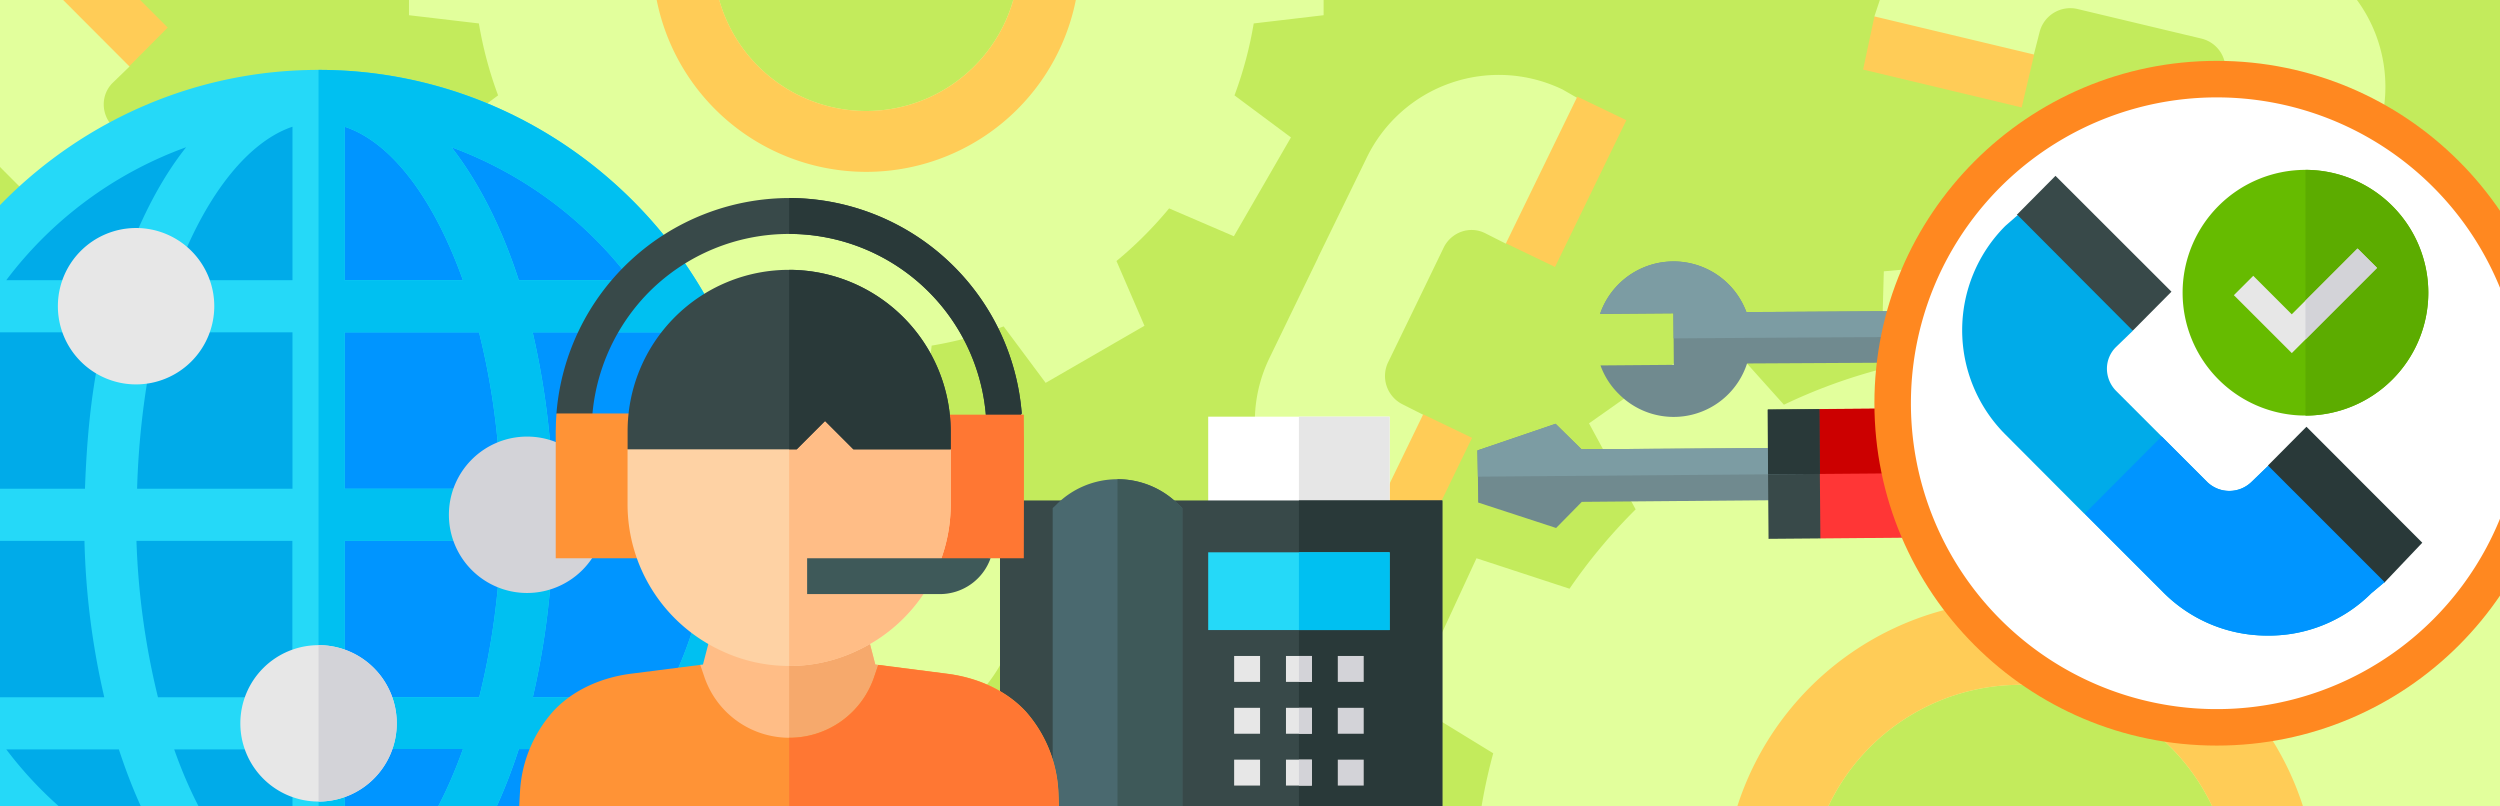 <svg id="Layer_1" data-name="Layer 1" xmlns="http://www.w3.org/2000/svg" xmlns:xlink="http://www.w3.org/1999/xlink" viewBox="0 0 930 300"><defs><style>.cls-1{fill:none;}.cls-2{fill:#c3eb5c;}.cls-3{clip-path:url(#clip-path);}.cls-4{fill:#e2ff9c;}.cls-5{fill:#ffcc57;}.cls-6{clip-path:url(#clip-path-2);}.cls-7{fill:#708a8f;}.cls-8{fill:#7c9ca3;}.cls-9{fill:#ff3636;}.cls-10{fill:#c00;}.cls-11{fill:#384949;}.cls-12{fill:#293939;}.cls-13{fill:#ff8820;}.cls-14{fill:#fff;}.cls-15{fill:#00abe9;}.cls-16{fill:#0095ff;}.cls-17{fill:#25d9f8;}.cls-18{fill:#00c0f1;}.cls-19{fill:#d3d3d8;}.cls-20{fill:#e7e7e7;}.cls-21{fill:#e6e6e6;}.cls-22{fill:#4a696f;}.cls-23{fill:#3e5959;}.cls-24{fill:#ffbd86;}.cls-25{fill:#f6a96c;}.cls-26{fill:#f73;}.cls-27{fill:#ff9336;}.cls-28{fill:#fed2a4;}.cls-29{clip-path:url(#clip-path-4);}.cls-30{fill:#6b0;}.cls-31{fill:#5cac00;}</style><clipPath id="clip-path"><rect class="cls-1" width="930" height="300"/></clipPath><clipPath id="clip-path-2"><rect class="cls-1" x="615.58" y="43.03" width="165.02" height="164.63" transform="translate(119.12 535.02) rotate(-45.46)"/></clipPath><clipPath id="clip-path-4"><rect class="cls-1" x="730" y="63.06" width="173.47" height="173.88"/></clipPath></defs><title>обслуживание_атс-01</title><rect id="Background_1" data-name="Background 1" class="cls-2" width="930" height="300"/><g class="cls-3"><path class="cls-4" d="M466.37-39.85a145.65,145.65,0,0,0-7.15-26.76l21-15.63L459-119,434.9-108.65a147,147,0,0,0-19.57-19.58l10.36-24.06-36.76-21.23-15.64,21a144.91,144.91,0,0,0-26.76-7.15l-3.06-26H301l-3.06,26a145.65,145.65,0,0,0-26.76,7.15l-15.63-21-36.76,21.23,10.36,24.06a147,147,0,0,0-19.58,19.57L185.52-119,164.29-82.25l21,15.64a144.91,144.91,0,0,0-7.15,26.76l-26,3.06V5.66l26,3.06a145.65,145.65,0,0,0,7.15,26.76l-21,15.63,21.23,36.76,24.06-10.36A147,147,0,0,0,229.15,97.1l-10.36,24.06,36.76,21.23,15.64-21A144.74,144.74,0,0,0,298,128.57l3.06,26h42.46l3.06-26a145.79,145.79,0,0,0,26.77-7.15l15.63,21,36.76-21.23L415.33,97.1a147,147,0,0,0,19.58-19.58L459,87.88l21.23-36.76-21-15.64a144.91,144.91,0,0,0,7.15-26.76l26-3.06V-36.79ZM379.1-15.57a56.86,56.86,0,0,1-56.86,56.86,56.86,56.86,0,0,1-56.86-56.86,56.86,56.86,0,0,1,56.86-56.86A56.86,56.86,0,0,1,379.1-15.57Z"/><path class="cls-5" d="M401.75-15.57a79.5,79.5,0,0,0-79.5-79.5,79.5,79.5,0,0,0-79.5,79.5,79.5,79.5,0,0,0,79.5,79.5A79.5,79.5,0,0,0,401.75-15.57Zm-22.64,0a56.86,56.86,0,0,1-56.86,56.86,56.86,56.86,0,0,1-56.86-56.86,56.86,56.86,0,0,1,56.86-56.86A56.86,56.86,0,0,1,379.1-15.57Z"/><path class="cls-4" d="M948,282.13A202.47,202.47,0,0,0,934.75,246l27.07-24.27-34-48.24-32,17.35a204.29,204.29,0,0,0-29.55-24.66l11.33-34.6L824,106.78l-19,31a201.44,201.44,0,0,0-37.95-6.55l-7.49-35.61-58.78,5.31-1,36.38a202.47,202.47,0,0,0-36.16,13.25l-24.27-27.07-48.24,34,17.35,32A204.29,204.29,0,0,0,583.86,219l-34.6-11.33-24.78,53.55,31,19a201.44,201.44,0,0,0-6.55,37.95l-35.61,7.49,5.31,58.78,36.38,1a202.47,202.47,0,0,0,13.25,36.16L541.17,445.9l34,48.24,32-17.35a204.29,204.29,0,0,0,29.55,24.66L625.4,536,679,560.83l19-31a201.2,201.2,0,0,0,37.95,6.55L743.41,572l58.78-5.31,1-36.38a202.66,202.66,0,0,0,36.16-13.25l24.27,27.07,48.24-34-17.35-32a204.33,204.33,0,0,0,24.65-29.56l34.6,11.33,24.78-53.55-31-19a201.44,201.44,0,0,0,6.55-37.95l35.61-7.49-5.31-58.78ZM830.22,326.68a79,79,0,1,1-85.84-71.6A79,79,0,0,1,830.22,326.68Z"/><path class="cls-5" d="M861.57,323.85a110.52,110.52,0,1,0-100.12,120A110.52,110.52,0,0,0,861.57,323.85Zm-31.35,2.83a79,79,0,1,1-85.84-71.6A79,79,0,0,1,830.22,326.68Z"/><path class="cls-4" d="M119.81,258.43a99,99,0,0,0-4.86-18.19l14.25-10.63-14.43-25-16.35,7a99.88,99.88,0,0,0-13.3-13.31l7-16.35-25-14.43L56.54,181.83A98.49,98.49,0,0,0,38.35,177L36.28,159.3H7.42L5.34,177a99,99,0,0,0-18.19,4.86l-10.63-14.25-25,14.43,7,16.35a99.88,99.88,0,0,0-13.31,13.3l-16.35-7-14.43,25,14.25,10.63a98.49,98.49,0,0,0-4.86,18.19l-17.67,2.08v28.85l17.67,2.08a99,99,0,0,0,4.86,18.19L-85.5,320.26l14.43,25,16.35-7a99.88,99.88,0,0,0,13.3,13.31l-7,16.35,25,14.43L-12.84,368a98.37,98.37,0,0,0,18.19,4.86l2.08,17.67H36.28l2.08-17.67A99.09,99.09,0,0,0,56.55,368l10.63,14.25,25-14.43-7-16.35A99.9,99.9,0,0,0,98.42,338.2l16.35,7,14.43-25-14.25-10.63a98.49,98.49,0,0,0,4.86-18.19l17.67-2.08V260.51ZM60.5,274.93a38.65,38.65,0,1,1-38.65-38.65A38.65,38.65,0,0,1,60.5,274.93Z"/><path class="cls-5" d="M75.89,274.93a54,54,0,1,0-54,54A54,54,0,0,0,75.89,274.93Zm-15.39,0a38.65,38.65,0,1,1-38.65-38.65A38.65,38.65,0,0,1,60.5,274.93Z"/><path class="cls-5" d="M98.17,74.64l2.63,16.93L127,117.8l14.25,0,14-14.65L112.33,60.21,98.08,74.57Zm0,0"/><path class="cls-5" d="M5.51-18,6.84-2.4,31.06,21.81l17,2.86L62.39,10.26,19.47-32.66,5.15-18.23Zm0,0"/><path class="cls-4" d="M141.32,117.75,98.2,74.64,91.94,80.7a11.78,11.78,0,0,1-16.27,0L58.79,63.83,41.92,47a11.72,11.72,0,0,1-3.33-8.19,11.24,11.24,0,0,1,3.33-8l6.27-6.06L5.54-18,1-14.08a54.59,54.59,0,0,0,0,77.2l29.2,29.3h.1l29.21,29.2a54.2,54.2,0,0,0,38.7,16,53.58,53.58,0,0,0,38.2-15.66l4.62-3.86Zm0,0"/><path class="cls-5" d="M529.37,154.23l-15.13,8L498,195.64l4.69,13.46,18.42,8.39,26.49-54.61-18.24-8.77Zm0,0"/><path class="cls-5" d="M586.56,36.32,572.23,42.7,557.29,73.51l2.88,17,18.3,8.8L605,44.72l-18.32-8.81Zm0,0"/><path class="cls-4" d="M502.76,209.12l26.61-54.86-7.78-3.93A11.78,11.78,0,0,1,516.27,135l10.42-21.47L537.1,92a11.72,11.72,0,0,1,6.64-5.83,11.24,11.24,0,0,1,8.64.53l7.78,3.93,26.42-54.29-5.21-3a54.59,54.59,0,0,0-72.94,25.29L490.29,95.83l0,.09-18,37.16a54.2,54.2,0,0,0-2.41,41.8,53.58,53.58,0,0,0,27.31,31l5.16,3.1Zm0,0"/><path class="cls-5" d="M756.63,20.26l-11.11-13L709.44-1.4,697.3,6.08l-4.23,19.8,59,14.1,4.63-19.7Zm0,0"/><path class="cls-5" d="M884.09,50.7l-9.31-12.62-33.31-8-16,6.48-4.64,19.77,59,14.1,4.65-19.79Zm0,0"/><path class="cls-4" d="M697.3,6.11l59.3,14.16,2.16-8.45a11.78,11.78,0,0,1,13.86-8.52l23.21,5.54,23.21,5.54a11.72,11.72,0,0,1,7.13,5.23,11.24,11.24,0,0,1,1.34,8.55l-2.17,8.45,58.71,14.09L885.87,45A54.59,54.59,0,0,0,845.46-20.8l-40.22-9.68-.09.05L765-40a54.2,54.2,0,0,0-41.33,6.66A53.58,53.58,0,0,0,699.3,0l-1.91,5.71Zm0,0"/><path class="cls-5" d="M316.49,218.37l17,1.74,32-18.73,3.59-13.79-10.64-17.22L306.12,201l10.28,17.43Zm0,0"/><path class="cls-5" d="M203.37,284.52l15.45,2.67,29.56-17.29,7.08-15.75-10.32-17.49-52.39,30.65,10.33,17.51Zm0,0"/><path class="cls-4" d="M369.13,187.56,316.5,218.34l4.28,7.6a11.78,11.78,0,0,1-4.12,15.74l-20.6,12-20.6,12a11.72,11.72,0,0,1-8.76,1.15,11.24,11.24,0,0,1-6.88-5.25l-4.28-7.6-52.16,30.42,2.66,5.4a54.59,54.59,0,0,0,74.68,19.56l35.75-20.82,0-.1,35.65-20.85a54.2,54.2,0,0,0,25.25-33.39,53.58,53.58,0,0,0-5.47-40.92l-2.57-5.45Zm0,0"/></g><g class="cls-6"><path class="cls-7" d="M595.23,116.76l27.28-.22.15,19.18-27.28.22a28.28,28.28,0,0,0,6.93,10.74,28.68,28.68,0,0,0,47.59-11.47l96.42-.53a28.82,28.82,0,0,0,54.46-.44l-27.28.22-.15-19.18,27.28-.22a28.85,28.85,0,0,0-54.44.45l-96.53.61a28.9,28.9,0,0,0-54.42.64Zm0,0"/><path class="cls-8" d="M595.23,116.76l27.28-.22.08,9.35c45-.36,107-.61,150.84-1l-.08-9.64,27.28-.22a28.85,28.85,0,0,0-54.44.45l-96.53.61a28.9,28.9,0,0,0-54.42.64Zm0,0"/></g><path class="cls-9" d="M677.18,200.29l71.62-.62-.15-24-.29-24.1-71.56.58L669,162.29l.26,31.81Zm0,0"/><path class="cls-10" d="M669.08,176.36l79.56-.64-.29-24.1-71.56.58L669,162.29Zm0,0"/><path class="cls-7" d="M578.87,196.41l9.56-9.72,80.82-.7,2.52-9.66,2.53-9.76-86,.56-9.62-9.47-29.07,9.91.18,9.73.08,9.64Zm0,0"/><path class="cls-11" d="M657.9,200.45l19.28-.16-.39-48.1-19.18.16.1,24.1Zm0,0"/><path class="cls-8" d="M549.76,177.32l122-1,2.53-9.76-86,.56-9.62-9.47-29.07,9.91Zm0,0"/><path class="cls-12" d="M657.71,176.45l19.28-.15-.19-24.1-19.18.16Zm0,0"/><g class="cls-3"><circle class="cls-13" cx="824.64" cy="150" r="127.36"/><path class="cls-14" d="M824.64,36.23A113.78,113.78,0,1,1,710.86,150,113.77,113.77,0,0,1,824.64,36.23Z"/><path class="cls-15" d="M274.3,191.5c0,85.72-70.08,155.8-155.8,155.8S-37.3,277.22-37.3,191.5,32.78,35.7,118.5,35.7s155.8,70.08,155.8,155.8Zm0,0"/><path class="cls-16" d="M274.3,191.5c0,85.72-70.08,155.8-155.8,155.8V35.7c85.72,0,155.8,70.08,155.8,155.8Zm0,0"/><path class="cls-17" d="M118.5,26C27.54,26-47,100.54-47,191.5S27.54,357,118.5,357,284,282.46,284,191.5,209.46,26,118.5,26Zm116.17,78.23H193c-6.4-19.78-14.93-36.46-25-49.45a147.87,147.87,0,0,1,66.72,49.45ZM128.2,47.14c17.65,5.82,33.36,27.22,44,57.09h-44ZM-10.09,123.62H31.23V104.23H2.33A146.07,146.07,0,0,1,69.24,54.77c-8,10.08-14.93,22.69-20.75,37.43l18,7.18C77.38,71.45,92.7,52.57,108.8,47.14v57.09H70v19.39H108.8V181.8H51a305.11,305.11,0,0,1,5-46.94L37.23,131c-3.49,16.29-5,33.36-5.62,50.81H-27c1.35-20.95,7.63-40.53,16.94-58.18Zm0,135.76C-19.4,241.73-25.67,222.14-27,201.2H31.42a285.5,285.5,0,0,0,7.37,58.18ZM2.33,278.77H44.22C50.62,298.36,59,315.24,69,328A146.16,146.16,0,0,1,2.33,278.77ZM168,328.23c10.09-13,18.62-29.8,25-49.58h41.7A148.19,148.19,0,0,1,168,328.23Zm79.13-68.85H198.21a296,296,0,0,0,7-47.91l-19.39-1.17a270.62,270.62,0,0,1-7.56,49.07H137.89v19.27h34.33c-10.67,29.87-26.38,51.39-44,57.21V288.47H108.8v47.38c-17.65-5.62-33.55-27.41-44-57.08H99.11V259.38H58.76a282.87,282.87,0,0,1-8-58.18h58v48.49H128.2V201.2h48.49V181.8H128.2V123.62h50a270.8,270.8,0,0,1,7.56,49.07l19.39-1.17a295.91,295.91,0,0,0-7-47.9h48.87c9.31,17.65,15.58,37.24,16.94,58.18H215.47v19.27H264a145.26,145.26,0,0,1-16.94,58.31Zm0,0"/><path class="cls-18" d="M118.5,26V249.68h9.7V201.2h48.49V181.8H128.2V123.62h50a270.8,270.8,0,0,1,7.56,49.07l19.39-1.17a295.91,295.91,0,0,0-7-47.9h48.87c9.31,17.65,15.58,37.24,16.94,58.18H215.47v19.27H264a145.3,145.3,0,0,1-16.94,58.31H198.21a296,296,0,0,0,7-47.91l-19.39-1.17a270.62,270.62,0,0,1-7.56,49.07H137.89v19.27h34.33c-10.67,29.87-26.38,51.39-44,57.21V288.47h-9.7V357c91,0,165.5-74.54,165.5-165.5S209.46,26,118.5,26Zm9.7,78.23V47.14c17.65,5.82,33.36,27.22,44,57.09Zm64.78,0c-6.4-19.78-14.93-36.46-25-49.45a147.87,147.87,0,0,1,66.72,49.45Zm-25,224c10.09-13,18.62-29.8,25-49.58h41.7A148.19,148.19,0,0,1,168,328.23Zm0,0"/><path class="cls-19" d="M196.08,220.59a29.09,29.09,0,1,1,29.09-29.09,29.12,29.12,0,0,1-29.09,29.09Zm0,0"/><path class="cls-20" d="M118.5,240a29.09,29.09,0,1,0,29.09,29.09A29.05,29.05,0,0,0,118.5,240Zm0,0"/><path class="cls-20" d="M50.62,143a29.09,29.09,0,1,1,29.09-29.09A29.12,29.12,0,0,1,50.62,143Zm0,0"/><path class="cls-19" d="M147.59,269.08a29.05,29.05,0,0,1-29.09,29.09V240a29.05,29.05,0,0,1,29.09,29.09Zm0,0"/><rect class="cls-14" x="449.45" y="155" width="67.49" height="40.82"/><rect class="cls-21" x="483.2" y="155" width="33.75" height="40.82"/><path class="cls-11" d="M372,186.17V311.51H536.55V186.17Zm0,0"/><rect class="cls-12" x="483.2" y="186.17" width="53.35" height="125.34"/><rect class="cls-20" x="459.1" y="244.02" width="9.64" height="9.64"/><rect class="cls-20" x="459.1" y="263.31" width="9.64" height="9.64"/><rect class="cls-20" x="459.1" y="282.59" width="9.64" height="9.64"/><rect class="cls-20" x="478.38" y="244.02" width="9.64" height="9.64"/><rect class="cls-20" x="478.38" y="263.31" width="9.64" height="9.64"/><rect class="cls-20" x="478.38" y="282.59" width="9.64" height="9.64"/><rect class="cls-19" x="497.66" y="244.02" width="9.64" height="9.64"/><rect class="cls-19" x="497.66" y="263.31" width="9.64" height="9.64"/><rect class="cls-19" x="497.66" y="282.59" width="9.64" height="9.64"/><path class="cls-22" d="M438.37,187.62a32.12,32.12,0,0,0-45.31,0L391.6,189V308.72l1.45,1.35a31.89,31.89,0,0,0,45.31,0l1.45-1.35V189Zm0,0"/><rect class="cls-17" x="449.45" y="205.46" width="67.49" height="28.92"/><rect class="cls-19" x="483.2" y="244.02" width="4.82" height="9.64"/><rect class="cls-19" x="483.2" y="263.31" width="4.82" height="9.64"/><rect class="cls-19" x="483.2" y="282.59" width="4.82" height="9.64"/><rect class="cls-18" x="483.2" y="205.46" width="33.75" height="28.92"/><path class="cls-23" d="M439.81,189V308.72l-1.45,1.35a32,32,0,0,1-22.66,9.45V178.27a31.89,31.89,0,0,1,22.66,9.35Zm0,0"/><path class="cls-24" d="M335.5,261.62a46.59,46.59,0,0,1-82.27,2.81l7.21-17.1,1.07-.13,5.34-20.57,7.21,3.47a46.62,46.62,0,0,0,39,0l7.21-3.47,5.34,20.57,1.07.13Zm0,0"/><path class="cls-25" d="M335.5,261.62a46.83,46.83,0,0,1-41.94,26.18V234.38a46.63,46.63,0,0,0,19.5-4.27l7.21-3.47,5.34,20.57,1.07.13Zm0,0"/><path class="cls-11" d="M293.57,73.67A87,87,0,0,0,207,153.8l7.48,13.36h5.61v-6.68a73.83,73.83,0,0,1,21.3-51.8l.11-.11.11-.11a73.51,73.51,0,0,1,125.39,52v6.68h4.81l8.28-13.36a87,87,0,0,0-86.54-80.13Zm0,0"/><path class="cls-12" d="M293.57,73.67V87A73.54,73.54,0,0,1,367,160.48v6.68h4.81l8.28-13.36a87,87,0,0,0-86.54-80.13Zm0,0"/><path class="cls-26" d="M380.82,154.25H340v53.42H350l2.06,6,16.2-6h12.6s.13-51.28,0-53.42Zm0,0"/><path class="cls-27" d="M393.73,294.66a48.55,48.55,0,0,0-12.15-30c-6.94-7.48-17.1-12.42-28.85-14l-26-3.34L325,252.41a33.37,33.37,0,0,1-62.77,0l-1.74-5.08-26.18,3.34c-11.62,1.6-21.77,6.55-28.58,14a48.92,48.92,0,0,0-12.29,29.83l-.4,7.08H394Zm0,0"/><path class="cls-27" d="M207,153.8c-.13,2.14-.27,4.41-.27,6.68v47.19h40.07V153.8Zm0,0"/><path class="cls-28" d="M353.67,167.16v20.48a60,60,0,0,1-35,54.49,59,59,0,0,1-50.22,0,60,60,0,0,1-35-54.49V167.16l20.7-13.36h36.59l16.16-16.16,16.16,16.16h12.29Zm0,0"/><path class="cls-24" d="M318.67,242.13a58,58,0,0,1-25.11,5.61V151l13.36-13.36,16.16,16.16h12.29l18.3,13.36v20.48a60,60,0,0,1-35,54.49Zm0,0"/><path class="cls-26" d="M394,301.6H293.57V274.45a33.18,33.18,0,0,0,31.38-22l1.74-5.08,26,3.34c11.75,1.6,21.9,6.55,28.85,14a48.52,48.52,0,0,1,12.15,30Zm0,0"/><path class="cls-11" d="M293.57,100.38a60,60,0,0,0-60.1,60.1v6.68h62.9l10.55-10.55,10.55,10.55h36.19v-6.68a60.19,60.19,0,0,0-60.1-60.1Zm0,0"/><path class="cls-12" d="M353.67,160.48v6.68H317.47l-10.55-10.55-10.55,10.55h-2.8V100.38a60.19,60.19,0,0,1,60.1,60.1Zm0,0"/><path class="cls-23" d="M368.49,207.67A20,20,0,0,1,349.66,221H300.25V207.67Zm0,0"/></g><g class="cls-29"><path class="cls-11" d="M750.61,80.12,752,95.83l24.34,24.33L793.4,123l14.38-14.49L764.64,65.41l-14.39,14.5Zm0,0"/><path class="cls-15" d="M887.11,216.59l-43.33-43.33-6.3,6.09a11.84,11.84,0,0,1-16.35,0l-17-17-17-17a11.78,11.78,0,0,1-3.35-8.23,11.3,11.3,0,0,1,3.35-8l6.3-6.09-42.86-43-4.57,4a54.87,54.87,0,0,0,0,77.6l29.35,29.45h.1l29.35,29.35a54.47,54.47,0,0,0,38.9,16,53.85,53.85,0,0,0,38.39-15.74l4.64-3.88Zm0,0"/></g><path class="cls-30" d="M857.63,63.19a45.7,45.7,0,1,0,45.7,45.7,45.77,45.77,0,0,0-45.7-45.7Zm0,0"/><path class="cls-31" d="M903.34,108.9a45.77,45.77,0,0,1-45.7,45.7V63.19a45.77,45.77,0,0,1,45.7,45.7Zm0,0"/><path class="cls-20" d="M884.24,99.66l-31.69,31.69L831,109.81l7.21-7.21,14.32,14.32L877,92.45Zm0,0"/><path class="cls-12" d="M843.75,173.26l2.65,17,26.37,26.36,14.32,0,14-14.73L858,158.75l-14.33,14.43Zm0,0"/><path class="cls-19" d="M884.24,99.66l-26.61,26.61V111.85L877,92.45Zm0,0"/><path class="cls-16" d="M887.11,216.59l-43.33-43.33-6.3,6.09a11.84,11.84,0,0,1-16.35,0l-17-17-28.64,28.74,29.35,29.35a54.47,54.47,0,0,0,38.9,16,53.84,53.84,0,0,0,38.39-15.74l4.64-3.88Zm0,0"/></svg>